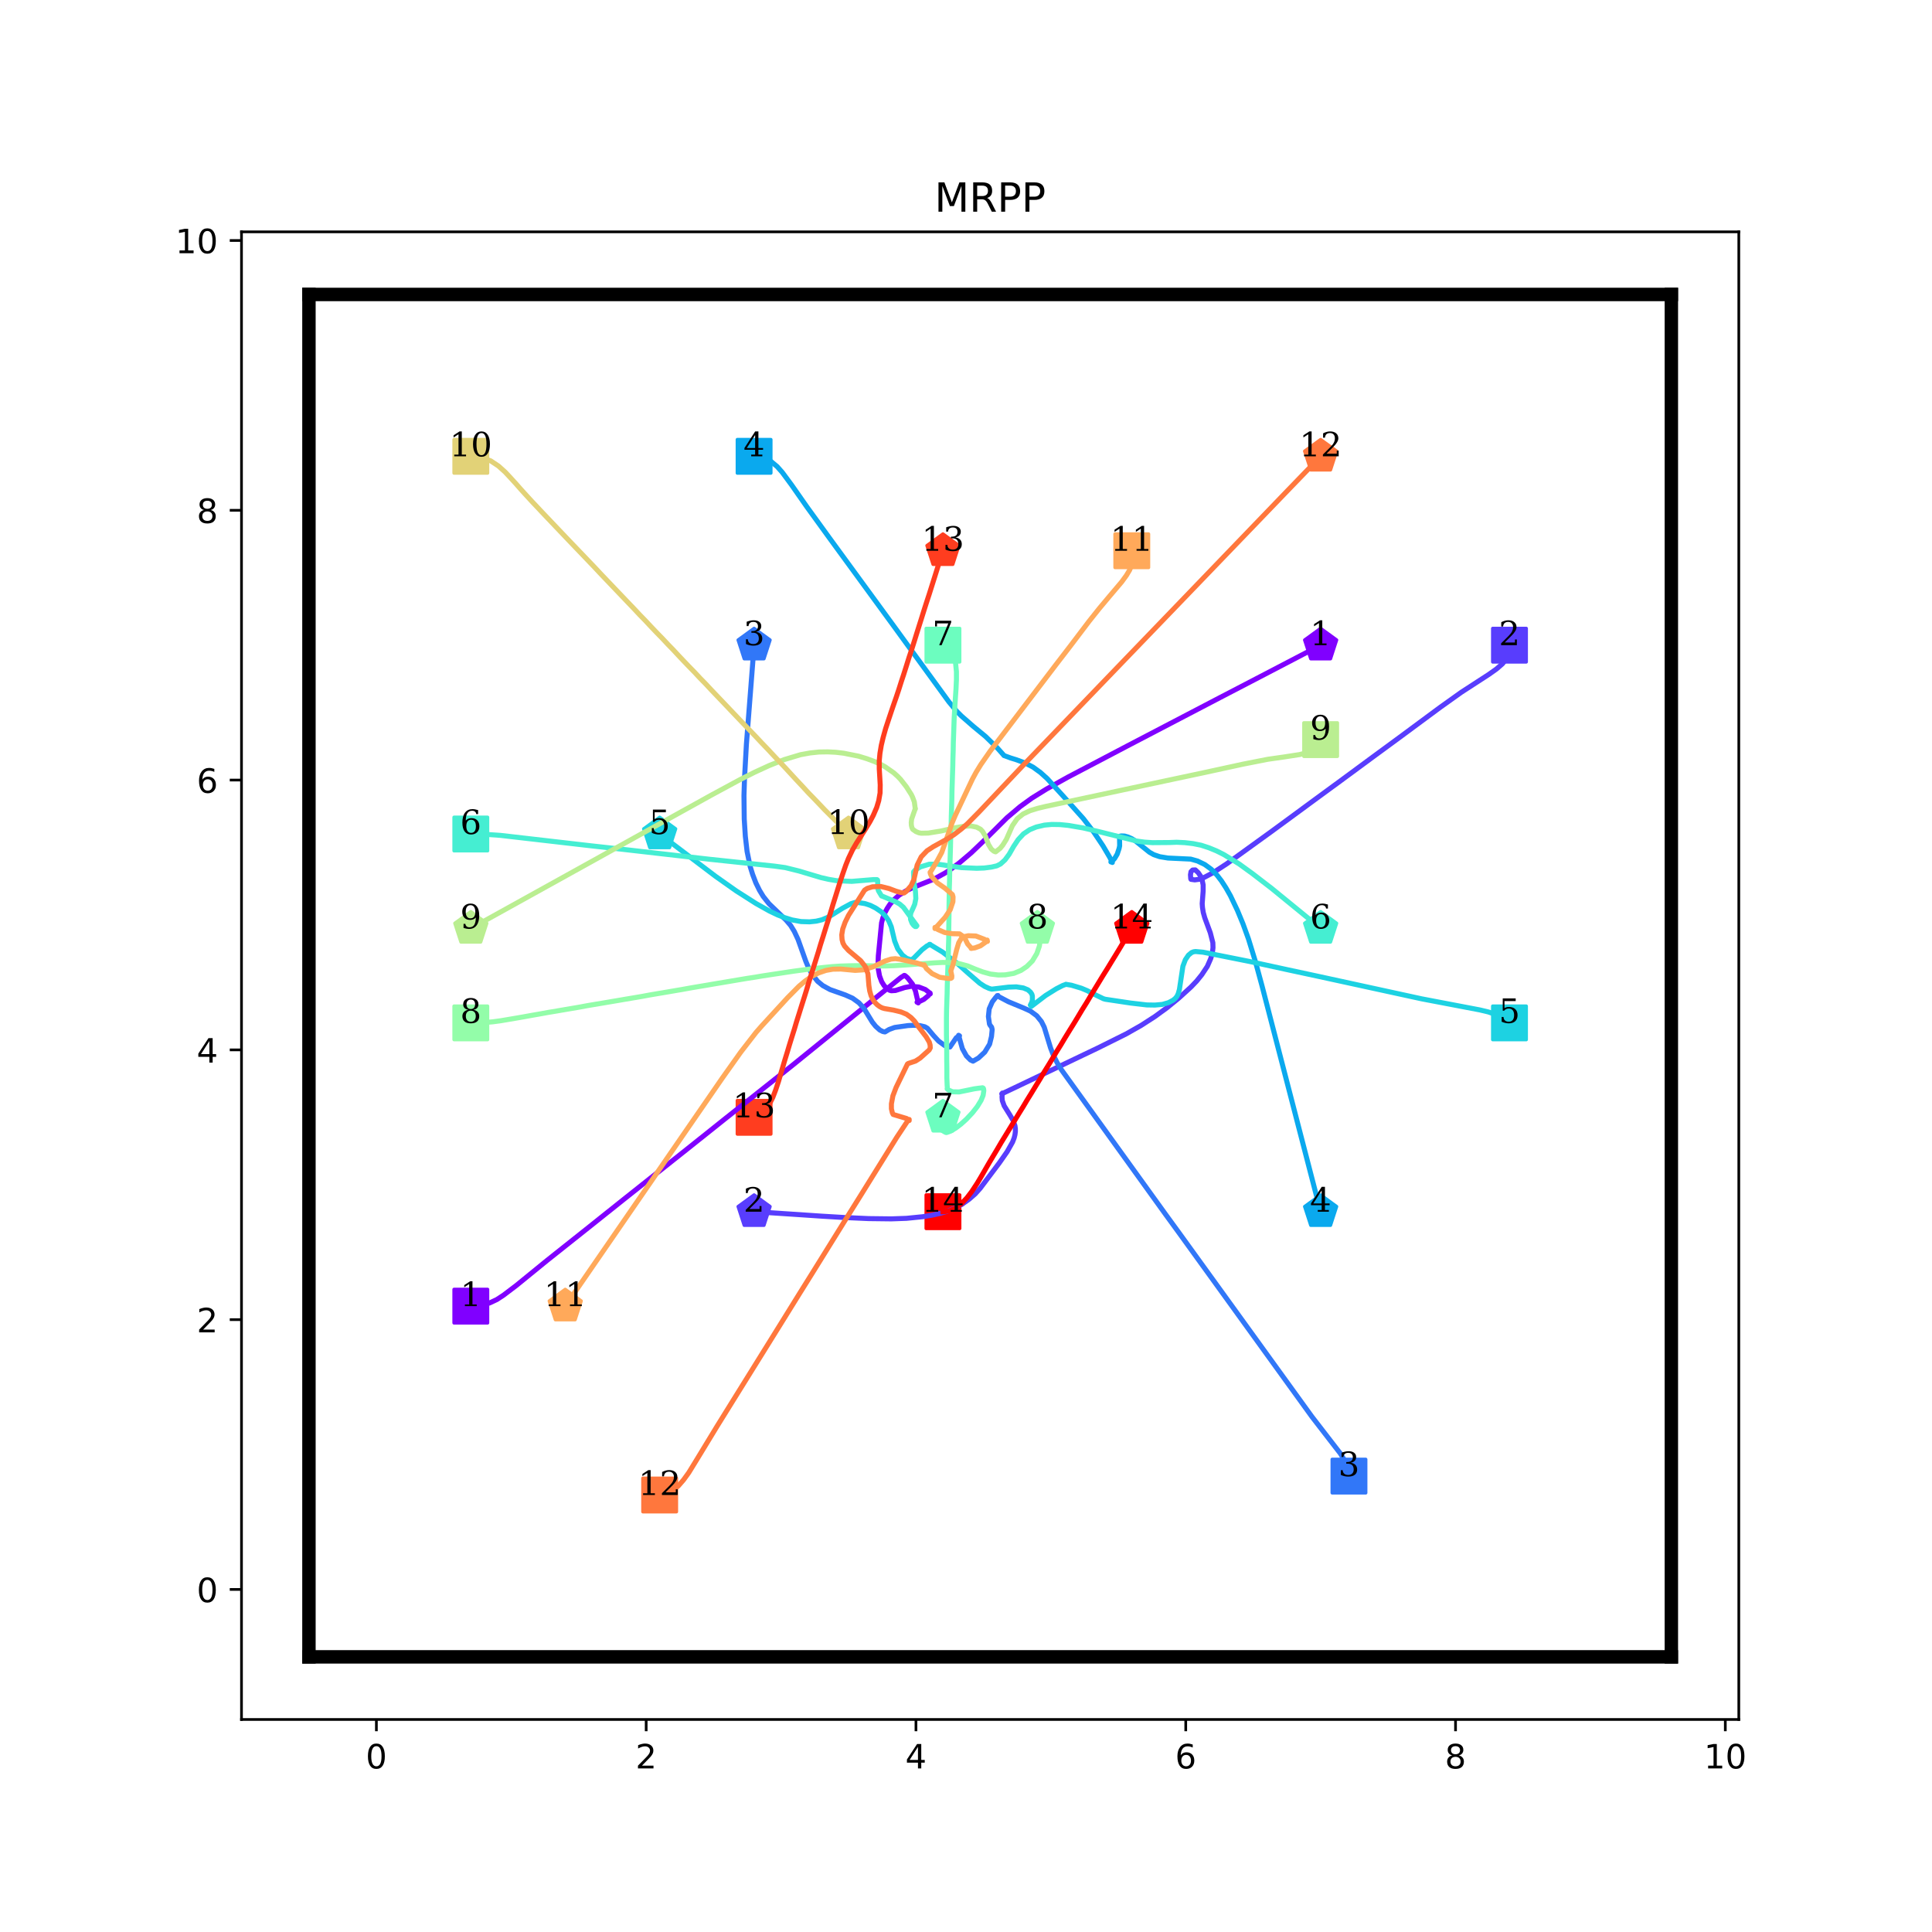<?xml version="1.0" encoding="utf-8" standalone="no"?>
<!DOCTYPE svg PUBLIC "-//W3C//DTD SVG 1.1//EN"
  "http://www.w3.org/Graphics/SVG/1.1/DTD/svg11.dtd">
<!-- Created with matplotlib (http://matplotlib.org/) -->
<svg height="576pt" version="1.1" viewBox="0 0 576 576" width="576pt" xmlns="http://www.w3.org/2000/svg" xmlns:xlink="http://www.w3.org/1999/xlink">
 <defs>
  <style type="text/css">
*{stroke-linecap:butt;stroke-linejoin:round;}
  </style>
 </defs>
 <g id="figure_1">
  <g id="patch_1">
   <path d="M 0 576 
L 576 576 
L 576 0 
L 0 0 
z
" style="fill:#ffffff;"/>
  </g>
  <g id="axes_1">
   <g id="patch_2">
    <path d="M 72 512.64 
L 518.4 512.64 
L 518.4 69.12 
L 72 69.12 
z
" style="fill:#ffffff;"/>
   </g>
   <g id="matplotlib.axis_1">
    <g id="xtick_1">
     <g id="line2d_1">
      <defs>
       <path d="M 0 0 
L 0 3.5 
" id="m546c46aed3" style="stroke:#000000;stroke-width:0.8;"/>
      </defs>
      <g>
       <use style="stroke:#000000;stroke-width:0.8;" x="112.216" xlink:href="#m546c46aed3" y="512.64"/>
      </g>
     </g>
     <g id="text_1">
      <!-- 0 -->
      <defs>
       <path d="M 31.781 66.406 
Q 24.172 66.406 20.328 58.906 
Q 16.5 51.422 16.5 36.375 
Q 16.5 21.391 20.328 13.891 
Q 24.172 6.391 31.781 6.391 
Q 39.453 6.391 43.281 13.891 
Q 47.125 21.391 47.125 36.375 
Q 47.125 51.422 43.281 58.906 
Q 39.453 66.406 31.781 66.406 
z
M 31.781 74.219 
Q 44.047 74.219 50.516 64.516 
Q 56.984 54.828 56.984 36.375 
Q 56.984 17.969 50.516 8.266 
Q 44.047 -1.422 31.781 -1.422 
Q 19.531 -1.422 13.062 8.266 
Q 6.594 17.969 6.594 36.375 
Q 6.594 54.828 13.062 64.516 
Q 19.531 74.219 31.781 74.219 
z
" id="DejaVuSans-30"/>
      </defs>
      <g transform="translate(109.035 527.238)scale(0.1 -0.1)">
       <use xlink:href="#DejaVuSans-30"/>
      </g>
     </g>
    </g>
    <g id="xtick_2">
     <g id="line2d_2">
      <g>
       <use style="stroke:#000000;stroke-width:0.8;" x="192.649" xlink:href="#m546c46aed3" y="512.64"/>
      </g>
     </g>
     <g id="text_2">
      <!-- 2 -->
      <defs>
       <path d="M 19.188 8.297 
L 53.609 8.297 
L 53.609 0 
L 7.328 0 
L 7.328 8.297 
Q 12.938 14.109 22.625 23.891 
Q 32.328 33.688 34.812 36.531 
Q 39.547 41.844 41.422 45.531 
Q 43.312 49.219 43.312 52.781 
Q 43.312 58.594 39.234 62.25 
Q 35.156 65.922 28.609 65.922 
Q 23.969 65.922 18.812 64.312 
Q 13.672 62.703 7.812 59.422 
L 7.812 69.391 
Q 13.766 71.781 18.938 73 
Q 24.125 74.219 28.422 74.219 
Q 39.75 74.219 46.484 68.547 
Q 53.219 62.891 53.219 53.422 
Q 53.219 48.922 51.531 44.891 
Q 49.859 40.875 45.406 35.406 
Q 44.188 33.984 37.641 27.219 
Q 31.109 20.453 19.188 8.297 
z
" id="DejaVuSans-32"/>
      </defs>
      <g transform="translate(189.467 527.238)scale(0.1 -0.1)">
       <use xlink:href="#DejaVuSans-32"/>
      </g>
     </g>
    </g>
    <g id="xtick_3">
     <g id="line2d_3">
      <g>
       <use style="stroke:#000000;stroke-width:0.8;" x="273.081" xlink:href="#m546c46aed3" y="512.64"/>
      </g>
     </g>
     <g id="text_3">
      <!-- 4 -->
      <defs>
       <path d="M 37.797 64.312 
L 12.891 25.391 
L 37.797 25.391 
z
M 35.203 72.906 
L 47.609 72.906 
L 47.609 25.391 
L 58.016 25.391 
L 58.016 17.188 
L 47.609 17.188 
L 47.609 0 
L 37.797 0 
L 37.797 17.188 
L 4.891 17.188 
L 4.891 26.703 
z
" id="DejaVuSans-34"/>
      </defs>
      <g transform="translate(269.9 527.238)scale(0.1 -0.1)">
       <use xlink:href="#DejaVuSans-34"/>
      </g>
     </g>
    </g>
    <g id="xtick_4">
     <g id="line2d_4">
      <g>
       <use style="stroke:#000000;stroke-width:0.8;" x="353.514" xlink:href="#m546c46aed3" y="512.64"/>
      </g>
     </g>
     <g id="text_4">
      <!-- 6 -->
      <defs>
       <path d="M 33.016 40.375 
Q 26.375 40.375 22.484 35.828 
Q 18.609 31.297 18.609 23.391 
Q 18.609 15.531 22.484 10.953 
Q 26.375 6.391 33.016 6.391 
Q 39.656 6.391 43.531 10.953 
Q 47.406 15.531 47.406 23.391 
Q 47.406 31.297 43.531 35.828 
Q 39.656 40.375 33.016 40.375 
z
M 52.594 71.297 
L 52.594 62.312 
Q 48.875 64.062 45.094 64.984 
Q 41.312 65.922 37.594 65.922 
Q 27.828 65.922 22.672 59.328 
Q 17.531 52.734 16.797 39.406 
Q 19.672 43.656 24.016 45.922 
Q 28.375 48.188 33.594 48.188 
Q 44.578 48.188 50.953 41.516 
Q 57.328 34.859 57.328 23.391 
Q 57.328 12.156 50.688 5.359 
Q 44.047 -1.422 33.016 -1.422 
Q 20.359 -1.422 13.672 8.266 
Q 6.984 17.969 6.984 36.375 
Q 6.984 53.656 15.188 63.938 
Q 23.391 74.219 37.203 74.219 
Q 40.922 74.219 44.703 73.484 
Q 48.484 72.75 52.594 71.297 
z
" id="DejaVuSans-36"/>
      </defs>
      <g transform="translate(350.332 527.238)scale(0.1 -0.1)">
       <use xlink:href="#DejaVuSans-36"/>
      </g>
     </g>
    </g>
    <g id="xtick_5">
     <g id="line2d_5">
      <g>
       <use style="stroke:#000000;stroke-width:0.8;" x="433.946" xlink:href="#m546c46aed3" y="512.64"/>
      </g>
     </g>
     <g id="text_5">
      <!-- 8 -->
      <defs>
       <path d="M 31.781 34.625 
Q 24.75 34.625 20.719 30.859 
Q 16.703 27.094 16.703 20.516 
Q 16.703 13.922 20.719 10.156 
Q 24.75 6.391 31.781 6.391 
Q 38.812 6.391 42.859 10.172 
Q 46.922 13.969 46.922 20.516 
Q 46.922 27.094 42.891 30.859 
Q 38.875 34.625 31.781 34.625 
z
M 21.922 38.812 
Q 15.578 40.375 12.031 44.719 
Q 8.5 49.078 8.5 55.328 
Q 8.5 64.062 14.719 69.141 
Q 20.953 74.219 31.781 74.219 
Q 42.672 74.219 48.875 69.141 
Q 55.078 64.062 55.078 55.328 
Q 55.078 49.078 51.531 44.719 
Q 48 40.375 41.703 38.812 
Q 48.828 37.156 52.797 32.312 
Q 56.781 27.484 56.781 20.516 
Q 56.781 9.906 50.312 4.234 
Q 43.844 -1.422 31.781 -1.422 
Q 19.734 -1.422 13.25 4.234 
Q 6.781 9.906 6.781 20.516 
Q 6.781 27.484 10.781 32.312 
Q 14.797 37.156 21.922 38.812 
z
M 18.312 54.391 
Q 18.312 48.734 21.844 45.562 
Q 25.391 42.391 31.781 42.391 
Q 38.141 42.391 41.719 45.562 
Q 45.312 48.734 45.312 54.391 
Q 45.312 60.062 41.719 63.234 
Q 38.141 66.406 31.781 66.406 
Q 25.391 66.406 21.844 63.234 
Q 18.312 60.062 18.312 54.391 
z
" id="DejaVuSans-38"/>
      </defs>
      <g transform="translate(430.765 527.238)scale(0.1 -0.1)">
       <use xlink:href="#DejaVuSans-38"/>
      </g>
     </g>
    </g>
    <g id="xtick_6">
     <g id="line2d_6">
      <g>
       <use style="stroke:#000000;stroke-width:0.8;" x="514.378" xlink:href="#m546c46aed3" y="512.64"/>
      </g>
     </g>
     <g id="text_6">
      <!-- 10 -->
      <defs>
       <path d="M 12.406 8.297 
L 28.516 8.297 
L 28.516 63.922 
L 10.984 60.406 
L 10.984 69.391 
L 28.422 72.906 
L 38.281 72.906 
L 38.281 8.297 
L 54.391 8.297 
L 54.391 0 
L 12.406 0 
z
" id="DejaVuSans-31"/>
      </defs>
      <g transform="translate(508.016 527.238)scale(0.1 -0.1)">
       <use xlink:href="#DejaVuSans-31"/>
       <use x="63.623" xlink:href="#DejaVuSans-30"/>
      </g>
     </g>
    </g>
   </g>
   <g id="matplotlib.axis_2">
    <g id="ytick_1">
     <g id="line2d_7">
      <defs>
       <path d="M 0 0 
L -3.5 0 
" id="m90fddbdf26" style="stroke:#000000;stroke-width:0.8;"/>
      </defs>
      <g>
       <use style="stroke:#000000;stroke-width:0.8;" x="72" xlink:href="#m90fddbdf26" y="473.864"/>
      </g>
     </g>
     <g id="text_7">
      <!-- 0 -->
      <g transform="translate(58.638 477.663)scale(0.1 -0.1)">
       <use xlink:href="#DejaVuSans-30"/>
      </g>
     </g>
    </g>
    <g id="ytick_2">
     <g id="line2d_8">
      <g>
       <use style="stroke:#000000;stroke-width:0.8;" x="72" xlink:href="#m90fddbdf26" y="393.431"/>
      </g>
     </g>
     <g id="text_8">
      <!-- 2 -->
      <g transform="translate(58.638 397.231)scale(0.1 -0.1)">
       <use xlink:href="#DejaVuSans-32"/>
      </g>
     </g>
    </g>
    <g id="ytick_3">
     <g id="line2d_9">
      <g>
       <use style="stroke:#000000;stroke-width:0.8;" x="72" xlink:href="#m90fddbdf26" y="312.999"/>
      </g>
     </g>
     <g id="text_9">
      <!-- 4 -->
      <g transform="translate(58.638 316.798)scale(0.1 -0.1)">
       <use xlink:href="#DejaVuSans-34"/>
      </g>
     </g>
    </g>
    <g id="ytick_4">
     <g id="line2d_10">
      <g>
       <use style="stroke:#000000;stroke-width:0.8;" x="72" xlink:href="#m90fddbdf26" y="232.566"/>
      </g>
     </g>
     <g id="text_10">
      <!-- 6 -->
      <g transform="translate(58.638 236.366)scale(0.1 -0.1)">
       <use xlink:href="#DejaVuSans-36"/>
      </g>
     </g>
    </g>
    <g id="ytick_5">
     <g id="line2d_11">
      <g>
       <use style="stroke:#000000;stroke-width:0.8;" x="72" xlink:href="#m90fddbdf26" y="152.134"/>
      </g>
     </g>
     <g id="text_11">
      <!-- 8 -->
      <g transform="translate(58.638 155.933)scale(0.1 -0.1)">
       <use xlink:href="#DejaVuSans-38"/>
      </g>
     </g>
    </g>
    <g id="ytick_6">
     <g id="line2d_12">
      <g>
       <use style="stroke:#000000;stroke-width:0.8;" x="72" xlink:href="#m90fddbdf26" y="71.702"/>
      </g>
     </g>
     <g id="text_12">
      <!-- 10 -->
      <g transform="translate(52.275 75.501)scale(0.1 -0.1)">
       <use xlink:href="#DejaVuSans-31"/>
       <use x="63.623" xlink:href="#DejaVuSans-30"/>
      </g>
     </g>
    </g>
   </g>
   <g id="line2d_13">
    <path clip-path="url(#p95d9200fe3)" d="M 140.368 389.41 
" style="fill:none;stroke:#1f77b4;stroke-linecap:square;stroke-width:1.5;"/>
    <defs>
     <path d="M -5 5 
L 5 5 
L 5 -5 
L -5 -5 
z
" id="m932b58bfd5" style="stroke:#8000ff;stroke-linejoin:miter;"/>
    </defs>
    <g clip-path="url(#p95d9200fe3)">
     <use style="fill:#8000ff;stroke:#8000ff;stroke-linejoin:miter;" x="140.368" xlink:href="#m932b58bfd5" y="389.41"/>
    </g>
   </g>
   <g id="line2d_14">
    <path clip-path="url(#p95d9200fe3)" d="M 393.73 192.35 
" style="fill:none;stroke:#ff7f0e;stroke-linecap:square;stroke-width:1.5;"/>
    <defs>
     <path d="M 0 -5 
L -4.755 -1.545 
L -2.939 4.045 
L 2.939 4.045 
L 4.755 -1.545 
z
" id="m8721e8e0af" style="stroke:#8000ff;stroke-linejoin:miter;"/>
    </defs>
    <g clip-path="url(#p95d9200fe3)">
     <use style="fill:#8000ff;stroke:#8000ff;stroke-linejoin:miter;" x="393.73" xlink:href="#m8721e8e0af" y="192.35"/>
    </g>
   </g>
   <g id="line2d_15">
    <path clip-path="url(#p95d9200fe3)" d="M 450.032 192.35 
" style="fill:none;stroke:#2ca02c;stroke-linecap:square;stroke-width:1.5;"/>
    <defs>
     <path d="M -5 5 
L 5 5 
L 5 -5 
L -5 -5 
z
" id="m83d638ef41" style="stroke:#583dfd;stroke-linejoin:miter;"/>
    </defs>
    <g clip-path="url(#p95d9200fe3)">
     <use style="fill:#583dfd;stroke:#583dfd;stroke-linejoin:miter;" x="450.032" xlink:href="#m83d638ef41" y="192.35"/>
    </g>
   </g>
   <g id="line2d_16">
    <path clip-path="url(#p95d9200fe3)" d="M 224.822 361.258 
" style="fill:none;stroke:#d62728;stroke-linecap:square;stroke-width:1.5;"/>
    <defs>
     <path d="M 0 -5 
L -4.755 -1.545 
L -2.939 4.045 
L 2.939 4.045 
L 4.755 -1.545 
z
" id="mb33921fe09" style="stroke:#583dfd;stroke-linejoin:miter;"/>
    </defs>
    <g clip-path="url(#p95d9200fe3)">
     <use style="fill:#583dfd;stroke:#583dfd;stroke-linejoin:miter;" x="224.822" xlink:href="#mb33921fe09" y="361.258"/>
    </g>
   </g>
   <g id="line2d_17">
    <path clip-path="url(#p95d9200fe3)" d="M 402.175 440.082 
" style="fill:none;stroke:#9467bd;stroke-linecap:square;stroke-width:1.5;"/>
    <defs>
     <path d="M -5 5 
L 5 5 
L 5 -5 
L -5 -5 
z
" id="m23769fbe68" style="stroke:#3177f8;stroke-linejoin:miter;"/>
    </defs>
    <g clip-path="url(#p95d9200fe3)">
     <use style="fill:#3177f8;stroke:#3177f8;stroke-linejoin:miter;" x="402.175" xlink:href="#m23769fbe68" y="440.082"/>
    </g>
   </g>
   <g id="line2d_18">
    <path clip-path="url(#p95d9200fe3)" d="M 224.822 192.35 
" style="fill:none;stroke:#8c564b;stroke-linecap:square;stroke-width:1.5;"/>
    <defs>
     <path d="M 0 -5 
L -4.755 -1.545 
L -2.939 4.045 
L 2.939 4.045 
L 4.755 -1.545 
z
" id="mc383eaa0d5" style="stroke:#3177f8;stroke-linejoin:miter;"/>
    </defs>
    <g clip-path="url(#p95d9200fe3)">
     <use style="fill:#3177f8;stroke:#3177f8;stroke-linejoin:miter;" x="224.822" xlink:href="#mc383eaa0d5" y="192.35"/>
    </g>
   </g>
   <g id="line2d_19">
    <path clip-path="url(#p95d9200fe3)" d="M 224.822 136.048 
" style="fill:none;stroke:#e377c2;stroke-linecap:square;stroke-width:1.5;"/>
    <defs>
     <path d="M -5 5 
L 5 5 
L 5 -5 
L -5 -5 
z
" id="m750cf5e864" style="stroke:#0aa9ee;stroke-linejoin:miter;"/>
    </defs>
    <g clip-path="url(#p95d9200fe3)">
     <use style="fill:#0aa9ee;stroke:#0aa9ee;stroke-linejoin:miter;" x="224.822" xlink:href="#m750cf5e864" y="136.048"/>
    </g>
   </g>
   <g id="line2d_20">
    <path clip-path="url(#p95d9200fe3)" d="M 393.73 361.258 
" style="fill:none;stroke:#7f7f7f;stroke-linecap:square;stroke-width:1.5;"/>
    <defs>
     <path d="M 0 -5 
L -4.755 -1.545 
L -2.939 4.045 
L 2.939 4.045 
L 4.755 -1.545 
z
" id="mcf4bffd8fa" style="stroke:#0aa9ee;stroke-linejoin:miter;"/>
    </defs>
    <g clip-path="url(#p95d9200fe3)">
     <use style="fill:#0aa9ee;stroke:#0aa9ee;stroke-linejoin:miter;" x="393.73" xlink:href="#mcf4bffd8fa" y="361.258"/>
    </g>
   </g>
   <g id="line2d_21">
    <path clip-path="url(#p95d9200fe3)" d="M 450.032 304.956 
" style="fill:none;stroke:#bcbd22;stroke-linecap:square;stroke-width:1.5;"/>
    <defs>
     <path d="M -5 5 
L 5 5 
L 5 -5 
L -5 -5 
z
" id="mdbf191ad0d" style="stroke:#1dd2e2;stroke-linejoin:miter;"/>
    </defs>
    <g clip-path="url(#p95d9200fe3)">
     <use style="fill:#1dd2e2;stroke:#1dd2e2;stroke-linejoin:miter;" x="450.032" xlink:href="#mdbf191ad0d" y="304.956"/>
    </g>
   </g>
   <g id="line2d_22">
    <path clip-path="url(#p95d9200fe3)" d="M 196.67 248.653 
" style="fill:none;stroke:#17becf;stroke-linecap:square;stroke-width:1.5;"/>
    <defs>
     <path d="M 0 -5 
L -4.755 -1.545 
L -2.939 4.045 
L 2.939 4.045 
L 4.755 -1.545 
z
" id="m746f61f1da" style="stroke:#1dd2e2;stroke-linejoin:miter;"/>
    </defs>
    <g clip-path="url(#p95d9200fe3)">
     <use style="fill:#1dd2e2;stroke:#1dd2e2;stroke-linejoin:miter;" x="196.67" xlink:href="#m746f61f1da" y="248.653"/>
    </g>
   </g>
   <g id="line2d_23">
    <path clip-path="url(#p95d9200fe3)" d="M 140.368 248.653 
" style="fill:none;stroke:#1f77b4;stroke-linecap:square;stroke-width:1.5;"/>
    <defs>
     <path d="M -5 5 
L 5 5 
L 5 -5 
L -5 -5 
z
" id="m981b92769d" style="stroke:#45eed2;stroke-linejoin:miter;"/>
    </defs>
    <g clip-path="url(#p95d9200fe3)">
     <use style="fill:#45eed2;stroke:#45eed2;stroke-linejoin:miter;" x="140.368" xlink:href="#m981b92769d" y="248.653"/>
    </g>
   </g>
   <g id="line2d_24">
    <path clip-path="url(#p95d9200fe3)" d="M 393.73 276.804 
" style="fill:none;stroke:#ff7f0e;stroke-linecap:square;stroke-width:1.5;"/>
    <defs>
     <path d="M 0 -5 
L -4.755 -1.545 
L -2.939 4.045 
L 2.939 4.045 
L 4.755 -1.545 
z
" id="m1eb92bb33a" style="stroke:#45eed2;stroke-linejoin:miter;"/>
    </defs>
    <g clip-path="url(#p95d9200fe3)">
     <use style="fill:#45eed2;stroke:#45eed2;stroke-linejoin:miter;" x="393.73" xlink:href="#m1eb92bb33a" y="276.804"/>
    </g>
   </g>
   <g id="line2d_25">
    <path clip-path="url(#p95d9200fe3)" d="M 281.124 192.35 
" style="fill:none;stroke:#2ca02c;stroke-linecap:square;stroke-width:1.5;"/>
    <defs>
     <path d="M -5 5 
L 5 5 
L 5 -5 
L -5 -5 
z
" id="m6678d5ab2d" style="stroke:#6cfdbf;stroke-linejoin:miter;"/>
    </defs>
    <g clip-path="url(#p95d9200fe3)">
     <use style="fill:#6cfdbf;stroke:#6cfdbf;stroke-linejoin:miter;" x="281.124" xlink:href="#m6678d5ab2d" y="192.35"/>
    </g>
   </g>
   <g id="line2d_26">
    <path clip-path="url(#p95d9200fe3)" d="M 281.124 333.107 
" style="fill:none;stroke:#d62728;stroke-linecap:square;stroke-width:1.5;"/>
    <defs>
     <path d="M 0 -5 
L -4.755 -1.545 
L -2.939 4.045 
L 2.939 4.045 
L 4.755 -1.545 
z
" id="m76aa2dd832" style="stroke:#6cfdbf;stroke-linejoin:miter;"/>
    </defs>
    <g clip-path="url(#p95d9200fe3)">
     <use style="fill:#6cfdbf;stroke:#6cfdbf;stroke-linejoin:miter;" x="281.124" xlink:href="#m76aa2dd832" y="333.107"/>
    </g>
   </g>
   <g id="line2d_27">
    <path clip-path="url(#p95d9200fe3)" d="M 140.368 304.956 
" style="fill:none;stroke:#9467bd;stroke-linecap:square;stroke-width:1.5;"/>
    <defs>
     <path d="M -5 5 
L 5 5 
L 5 -5 
L -5 -5 
z
" id="m5cd505aa42" style="stroke:#93fda9;stroke-linejoin:miter;"/>
    </defs>
    <g clip-path="url(#p95d9200fe3)">
     <use style="fill:#93fda9;stroke:#93fda9;stroke-linejoin:miter;" x="140.368" xlink:href="#m5cd505aa42" y="304.956"/>
    </g>
   </g>
   <g id="line2d_28">
    <path clip-path="url(#p95d9200fe3)" d="M 309.276 276.804 
" style="fill:none;stroke:#8c564b;stroke-linecap:square;stroke-width:1.5;"/>
    <defs>
     <path d="M 0 -5 
L -4.755 -1.545 
L -2.939 4.045 
L 2.939 4.045 
L 4.755 -1.545 
z
" id="mb8bc2c37a9" style="stroke:#93fda9;stroke-linejoin:miter;"/>
    </defs>
    <g clip-path="url(#p95d9200fe3)">
     <use style="fill:#93fda9;stroke:#93fda9;stroke-linejoin:miter;" x="309.276" xlink:href="#mb8bc2c37a9" y="276.804"/>
    </g>
   </g>
   <g id="line2d_29">
    <path clip-path="url(#p95d9200fe3)" d="M 393.73 220.502 
" style="fill:none;stroke:#e377c2;stroke-linecap:square;stroke-width:1.5;"/>
    <defs>
     <path d="M -5 5 
L 5 5 
L 5 -5 
L -5 -5 
z
" id="m983c4aece0" style="stroke:#baee91;stroke-linejoin:miter;"/>
    </defs>
    <g clip-path="url(#p95d9200fe3)">
     <use style="fill:#baee91;stroke:#baee91;stroke-linejoin:miter;" x="393.73" xlink:href="#m983c4aece0" y="220.502"/>
    </g>
   </g>
   <g id="line2d_30">
    <path clip-path="url(#p95d9200fe3)" d="M 140.368 276.804 
" style="fill:none;stroke:#7f7f7f;stroke-linecap:square;stroke-width:1.5;"/>
    <defs>
     <path d="M 0 -5 
L -4.755 -1.545 
L -2.939 4.045 
L 2.939 4.045 
L 4.755 -1.545 
z
" id="mb1c0cae20a" style="stroke:#baee91;stroke-linejoin:miter;"/>
    </defs>
    <g clip-path="url(#p95d9200fe3)">
     <use style="fill:#baee91;stroke:#baee91;stroke-linejoin:miter;" x="140.368" xlink:href="#mb1c0cae20a" y="276.804"/>
    </g>
   </g>
   <g id="line2d_31">
    <path clip-path="url(#p95d9200fe3)" d="M 140.368 136.048 
" style="fill:none;stroke:#bcbd22;stroke-linecap:square;stroke-width:1.5;"/>
    <defs>
     <path d="M -5 5 
L 5 5 
L 5 -5 
L -5 -5 
z
" id="m149a111feb" style="stroke:#e2d277;stroke-linejoin:miter;"/>
    </defs>
    <g clip-path="url(#p95d9200fe3)">
     <use style="fill:#e2d277;stroke:#e2d277;stroke-linejoin:miter;" x="140.368" xlink:href="#m149a111feb" y="136.048"/>
    </g>
   </g>
   <g id="line2d_32">
    <path clip-path="url(#p95d9200fe3)" d="M 252.973 248.653 
" style="fill:none;stroke:#17becf;stroke-linecap:square;stroke-width:1.5;"/>
    <defs>
     <path d="M 0 -5 
L -4.755 -1.545 
L -2.939 4.045 
L 2.939 4.045 
L 4.755 -1.545 
z
" id="md062ed3a83" style="stroke:#e2d277;stroke-linejoin:miter;"/>
    </defs>
    <g clip-path="url(#p95d9200fe3)">
     <use style="fill:#e2d277;stroke:#e2d277;stroke-linejoin:miter;" x="252.973" xlink:href="#md062ed3a83" y="248.653"/>
    </g>
   </g>
   <g id="line2d_33">
    <path clip-path="url(#p95d9200fe3)" d="M 337.427 164.199 
" style="fill:none;stroke:#1f77b4;stroke-linecap:square;stroke-width:1.5;"/>
    <defs>
     <path d="M -5 5 
L 5 5 
L 5 -5 
L -5 -5 
z
" id="m00deb9e995" style="stroke:#ffa95a;stroke-linejoin:miter;"/>
    </defs>
    <g clip-path="url(#p95d9200fe3)">
     <use style="fill:#ffa95a;stroke:#ffa95a;stroke-linejoin:miter;" x="337.427" xlink:href="#m00deb9e995" y="164.199"/>
    </g>
   </g>
   <g id="line2d_34">
    <path clip-path="url(#p95d9200fe3)" d="M 168.519 389.41 
" style="fill:none;stroke:#ff7f0e;stroke-linecap:square;stroke-width:1.5;"/>
    <defs>
     <path d="M 0 -5 
L -4.755 -1.545 
L -2.939 4.045 
L 2.939 4.045 
L 4.755 -1.545 
z
" id="m4934e93194" style="stroke:#ffa95a;stroke-linejoin:miter;"/>
    </defs>
    <g clip-path="url(#p95d9200fe3)">
     <use style="fill:#ffa95a;stroke:#ffa95a;stroke-linejoin:miter;" x="168.519" xlink:href="#m4934e93194" y="389.41"/>
    </g>
   </g>
   <g id="line2d_35">
    <path clip-path="url(#p95d9200fe3)" d="M 196.67 445.712 
" style="fill:none;stroke:#2ca02c;stroke-linecap:square;stroke-width:1.5;"/>
    <defs>
     <path d="M -5 5 
L 5 5 
L 5 -5 
L -5 -5 
z
" id="m5d723abf4b" style="stroke:#ff773d;stroke-linejoin:miter;"/>
    </defs>
    <g clip-path="url(#p95d9200fe3)">
     <use style="fill:#ff773d;stroke:#ff773d;stroke-linejoin:miter;" x="196.67" xlink:href="#m5d723abf4b" y="445.712"/>
    </g>
   </g>
   <g id="line2d_36">
    <path clip-path="url(#p95d9200fe3)" d="M 393.73 136.048 
" style="fill:none;stroke:#d62728;stroke-linecap:square;stroke-width:1.5;"/>
    <defs>
     <path d="M 0 -5 
L -4.755 -1.545 
L -2.939 4.045 
L 2.939 4.045 
L 4.755 -1.545 
z
" id="m8328b1012f" style="stroke:#ff773d;stroke-linejoin:miter;"/>
    </defs>
    <g clip-path="url(#p95d9200fe3)">
     <use style="fill:#ff773d;stroke:#ff773d;stroke-linejoin:miter;" x="393.73" xlink:href="#m8328b1012f" y="136.048"/>
    </g>
   </g>
   <g id="line2d_37">
    <path clip-path="url(#p95d9200fe3)" d="M 224.822 333.107 
" style="fill:none;stroke:#9467bd;stroke-linecap:square;stroke-width:1.5;"/>
    <defs>
     <path d="M -5 5 
L 5 5 
L 5 -5 
L -5 -5 
z
" id="m1dc5dfc6fa" style="stroke:#ff3d1f;stroke-linejoin:miter;"/>
    </defs>
    <g clip-path="url(#p95d9200fe3)">
     <use style="fill:#ff3d1f;stroke:#ff3d1f;stroke-linejoin:miter;" x="224.822" xlink:href="#m1dc5dfc6fa" y="333.107"/>
    </g>
   </g>
   <g id="line2d_38">
    <path clip-path="url(#p95d9200fe3)" d="M 281.124 164.199 
" style="fill:none;stroke:#8c564b;stroke-linecap:square;stroke-width:1.5;"/>
    <defs>
     <path d="M 0 -5 
L -4.755 -1.545 
L -2.939 4.045 
L 2.939 4.045 
L 4.755 -1.545 
z
" id="m00c9ccfa1f" style="stroke:#ff3d1f;stroke-linejoin:miter;"/>
    </defs>
    <g clip-path="url(#p95d9200fe3)">
     <use style="fill:#ff3d1f;stroke:#ff3d1f;stroke-linejoin:miter;" x="281.124" xlink:href="#m00c9ccfa1f" y="164.199"/>
    </g>
   </g>
   <g id="line2d_39">
    <path clip-path="url(#p95d9200fe3)" d="M 281.124 361.258 
" style="fill:none;stroke:#e377c2;stroke-linecap:square;stroke-width:1.5;"/>
    <defs>
     <path d="M -5 5 
L 5 5 
L 5 -5 
L -5 -5 
z
" id="m0594fbcc0b" style="stroke:#ff0000;stroke-linejoin:miter;"/>
    </defs>
    <g clip-path="url(#p95d9200fe3)">
     <use style="fill:#ff0000;stroke:#ff0000;stroke-linejoin:miter;" x="281.124" xlink:href="#m0594fbcc0b" y="361.258"/>
    </g>
   </g>
   <g id="line2d_40">
    <path clip-path="url(#p95d9200fe3)" d="M 337.427 276.804 
" style="fill:none;stroke:#7f7f7f;stroke-linecap:square;stroke-width:1.5;"/>
    <defs>
     <path d="M 0 -5 
L -4.755 -1.545 
L -2.939 4.045 
L 2.939 4.045 
L 4.755 -1.545 
z
" id="mb7aa97eb71" style="stroke:#ff0000;stroke-linejoin:miter;"/>
    </defs>
    <g clip-path="url(#p95d9200fe3)">
     <use style="fill:#ff0000;stroke:#ff0000;stroke-linejoin:miter;" x="337.427" xlink:href="#mb7aa97eb71" y="276.804"/>
    </g>
   </g>
   <g id="line2d_41"/>
   <g id="line2d_42">
    <path clip-path="url(#p95d9200fe3)" d="M 92.108 493.972 
L 92.108 87.788 
" style="fill:none;stroke:#000000;stroke-linecap:square;stroke-width:4;"/>
   </g>
   <g id="line2d_43">
    <path clip-path="url(#p95d9200fe3)" d="M 92.108 87.788 
L 498.292 87.788 
" style="fill:none;stroke:#000000;stroke-linecap:square;stroke-width:4;"/>
   </g>
   <g id="line2d_44">
    <path clip-path="url(#p95d9200fe3)" d="M 498.292 87.788 
L 498.292 493.972 
" style="fill:none;stroke:#000000;stroke-linecap:square;stroke-width:4;"/>
   </g>
   <g id="line2d_45">
    <path clip-path="url(#p95d9200fe3)" d="M 498.292 493.972 
L 92.108 493.972 
" style="fill:none;stroke:#000000;stroke-linecap:square;stroke-width:4;"/>
   </g>
   <g id="line2d_46">
    <path clip-path="url(#p95d9200fe3)" d="M 140.368 389.41 
L 141.494 389.41 
L 143.746 389.128 
L 145.998 388.445 
L 148.129 387.439 
L 150.1 386.152 
L 153.92 383.257 
L 163.05 375.817 
L 174.592 366.647 
L 185.933 357.599 
L 204.834 342.598 
L 216.577 333.228 
L 235.68 318.066 
L 261.499 297.154 
L 268.577 291.443 
L 269.582 290.8 
L 269.783 290.84 
L 270.547 291.483 
L 272.035 293.373 
L 272.92 295.424 
L 273.765 299.004 
L 273.684 298.923 
L 273.523 298.803 
L 273.403 298.803 
L 273.926 298.682 
L 275.414 297.958 
L 276.741 296.872 
L 277.304 296.068 
L 277.304 296.189 
L 277.344 296.309 
L 276.982 295.867 
L 275.896 295.022 
L 273.926 294.258 
L 271.633 294.057 
L 269.743 294.419 
L 266.968 295.304 
L 265.722 295.384 
L 265.199 295.223 
L 264.435 294.741 
L 263.59 293.856 
L 262.866 292.69 
L 262.223 290.96 
L 261.861 288.99 
L 261.78 287.059 
L 261.861 284.968 
L 262.826 275.115 
L 263.228 273.627 
L 263.791 272.179 
L 264.475 270.893 
L 265.319 269.606 
L 266.365 268.399 
L 268.054 266.871 
L 270.145 265.584 
L 272.076 264.659 
L 278.47 262.085 
L 281.687 260.316 
L 283.095 259.431 
L 286.111 257.179 
L 289.57 254.243 
L 293.189 250.784 
L 300.227 243.787 
L 304.128 240.489 
L 307.627 237.955 
L 311.97 235.261 
L 318.324 231.722 
L 336.1 222.392 
L 363.688 207.994 
L 375.834 201.68 
L 392.483 192.994 
L 394.856 191.787 
L 394.856 191.787 
" style="fill:none;stroke:#8000ff;stroke-linecap:square;stroke-width:1.5;"/>
   </g>
   <g id="line2d_47">
    <path clip-path="url(#p95d9200fe3)" d="M 450.032 192.35 
L 450.274 192.431 
L 450.394 192.632 
L 450.435 193.155 
L 450.234 194.281 
L 449.51 195.889 
L 447.941 197.9 
L 446.131 199.469 
L 443.92 201.037 
L 435.675 206.386 
L 429.361 210.89 
L 417.296 219.818 
L 409.293 225.69 
L 399.802 232.687 
L 392.443 238.076 
L 379.252 247.768 
L 365.779 257.501 
L 361.718 260.155 
L 358.621 261.804 
L 357.696 262.125 
L 356.208 262.326 
L 355.082 262.166 
L 355.082 262.166 
L 355.002 262.005 
L 354.921 260.798 
L 355.082 259.873 
L 355.565 259.391 
L 356.329 259.35 
L 356.369 259.35 
L 357.254 260.195 
L 358.018 261.321 
L 358.339 262.085 
L 358.701 263.814 
L 358.701 265.664 
L 358.42 269.405 
L 358.5 270.531 
L 358.742 272.059 
L 359.184 273.627 
L 360.833 278.091 
L 361.597 281.067 
L 361.637 282.555 
L 361.436 284.164 
L 360.954 285.813 
L 359.948 288.105 
L 358.299 290.598 
L 356.771 292.489 
L 355.082 294.258 
L 351.503 297.516 
L 347.964 300.411 
L 344.264 303.106 
L 340.202 305.72 
L 335.738 308.253 
L 327.333 312.436 
L 302.399 324.34 
L 298.659 326.109 
L 298.86 325.868 
L 298.739 326.994 
L 298.819 328.12 
L 299.382 329.689 
L 301.112 332.464 
L 302.037 334.032 
L 302.6 335.641 
L 302.72 336.525 
L 302.72 337.37 
L 302.6 338.295 
L 302.358 339.26 
L 301.876 340.507 
L 300.267 343.362 
L 297.935 346.7 
L 292.184 354.341 
L 290.736 355.95 
L 288.886 357.558 
L 286.674 359.127 
L 284.261 360.374 
L 282.21 361.178 
L 280.159 361.781 
L 277.786 362.304 
L 275.092 362.746 
L 270.266 363.229 
L 265.722 363.39 
L 259.005 363.309 
L 251.766 362.988 
L 245.05 362.586 
L 235.439 361.942 
L 224.982 361.258 
L 224.982 361.258 
" style="fill:none;stroke:#583dfd;stroke-linecap:square;stroke-width:1.5;"/>
   </g>
   <g id="line2d_48">
    <path clip-path="url(#p95d9200fe3)" d="M 402.175 440.082 
L 401.934 440.163 
L 401.894 440.243 
L 401.934 440.042 
L 402.014 439.077 
L 401.693 437.388 
L 400.808 435.296 
L 399.601 433.326 
L 396.706 429.586 
L 391.116 422.347 
L 351.704 367.814 
L 347.602 362.183 
L 316.434 318.911 
L 315.187 316.86 
L 314.102 314.728 
L 313.217 312.436 
L 311.327 306.243 
L 310.482 304.554 
L 309.075 302.824 
L 307.225 301.457 
L 305.294 300.572 
L 300.629 298.642 
L 297.814 297.154 
L 297.291 296.832 
L 297.412 296.832 
L 297.533 296.792 
L 296.929 297.274 
L 295.843 298.682 
L 294.918 300.773 
L 294.677 303.066 
L 294.999 305.318 
L 295.2 305.68 
L 295.642 306.243 
L 295.803 306.966 
L 295.602 309.018 
L 295.039 311.31 
L 293.591 313.683 
L 291.741 315.412 
L 290.093 316.377 
L 289.328 316.015 
L 288.122 314.809 
L 286.915 312.637 
L 285.789 308.656 
L 286.071 308.816 
L 285.91 308.857 
L 285.106 309.379 
L 283.216 312.154 
L 282.572 312.114 
L 281.647 311.712 
L 279.837 310.385 
L 278.39 308.816 
L 276.499 306.564 
L 275.735 306.122 
L 274.207 305.76 
L 272.397 305.68 
L 270.708 305.76 
L 266.727 306.323 
L 265.078 306.926 
L 263.872 307.65 
L 263.751 307.65 
L 263.188 307.53 
L 262.303 307.087 
L 261.056 305.961 
L 260.091 304.755 
L 257.477 300.492 
L 256.07 298.963 
L 254.179 297.596 
L 252.008 296.631 
L 247.463 295.022 
L 245.332 293.856 
L 243.763 292.569 
L 242.195 290.598 
L 241.109 288.668 
L 240.265 286.657 
L 237.932 280.102 
L 236.806 277.689 
L 235.72 275.92 
L 234.353 274.311 
L 229.245 269.405 
L 227.556 267.273 
L 226.43 265.423 
L 225.344 263.211 
L 224.379 260.678 
L 223.655 258.345 
L 222.73 253.841 
L 222.208 249.296 
L 221.886 244.189 
L 221.805 237.191 
L 221.966 232.124 
L 222.529 221.909 
L 224.982 190.38 
L 224.982 190.38 
" style="fill:none;stroke:#3177f8;stroke-linecap:square;stroke-width:1.5;"/>
   </g>
   <g id="line2d_49">
    <path clip-path="url(#p95d9200fe3)" d="M 224.822 136.048 
L 225.827 136.088 
L 227.838 136.53 
L 229.728 137.455 
L 231.699 139.104 
L 233.227 140.833 
L 235.962 144.533 
L 240.546 151.088 
L 247.624 160.861 
L 266.606 186.841 
L 270.869 192.712 
L 282.894 209.241 
L 285.267 212.096 
L 286.634 213.464 
L 290.133 216.52 
L 293.833 219.577 
L 297.331 222.995 
L 299.342 225.247 
L 299.302 225.247 
L 301.273 225.971 
L 303.082 226.534 
L 305.576 227.459 
L 307.989 228.706 
L 310.201 230.314 
L 312.211 232.124 
L 316.917 237.272 
L 322.989 244.068 
L 326.126 248.13 
L 328.821 252.152 
L 330.832 255.57 
L 330.832 255.57 
L 331.636 257.139 
L 331.475 256.978 
L 331.314 256.938 
L 331.194 256.978 
L 331.636 256.696 
L 332.32 255.932 
L 333.084 254.645 
L 333.647 252.956 
L 333.808 252.152 
L 333.808 252.192 
L 333.767 249.377 
L 334.009 249.256 
L 334.451 249.216 
L 335.296 249.256 
L 336.301 249.538 
L 337.467 250.061 
L 338.553 250.744 
L 342.695 254.082 
L 343.982 254.806 
L 345.752 255.409 
L 348.205 255.811 
L 355.002 256.133 
L 357.012 256.696 
L 359.184 257.742 
L 361.114 259.149 
L 362.844 260.919 
L 364.171 262.648 
L 365.498 264.699 
L 366.825 267.032 
L 368.916 271.415 
L 370.565 275.397 
L 372.214 279.941 
L 374.265 286.617 
L 376.236 293.856 
L 394.011 362.384 
L 394.011 362.384 
" style="fill:none;stroke:#0aa9ee;stroke-linecap:square;stroke-width:1.5;"/>
   </g>
   <g id="line2d_50">
    <path clip-path="url(#p95d9200fe3)" d="M 450.032 304.956 
L 449.791 305.036 
L 449.67 305.398 
L 449.59 305.197 
L 448.987 304.393 
L 447.7 303.347 
L 445.93 302.462 
L 443.718 301.698 
L 441.185 301.095 
L 423.892 297.797 
L 393.207 291.121 
L 384.038 289.151 
L 372.777 286.698 
L 358.661 283.882 
L 356.449 283.681 
L 355.846 283.762 
L 355.243 284.003 
L 354.318 284.767 
L 353.393 286.134 
L 352.669 288.065 
L 351.623 295.022 
L 351.261 296.269 
L 350.899 297.033 
L 350.377 297.677 
L 349.733 298.199 
L 348.366 298.923 
L 346.556 299.446 
L 344.344 299.647 
L 341.891 299.607 
L 337.065 299.044 
L 329.545 297.918 
L 328.982 297.757 
L 327.051 296.832 
L 324.115 295.344 
L 322.386 294.62 
L 319.45 293.735 
L 317.761 293.454 
L 317.842 293.454 
L 316.836 293.816 
L 314.946 294.781 
L 311.729 296.792 
L 311.729 296.792 
L 307.466 300.049 
L 307.747 299.768 
L 307.627 299.567 
L 307.305 299.526 
L 307.184 299.647 
L 307.265 299.526 
L 307.627 298.762 
L 307.788 298.159 
L 307.788 296.953 
L 307.627 296.39 
L 307.225 295.786 
L 306.461 295.103 
L 305.093 294.54 
L 303.002 294.218 
L 300.669 294.298 
L 295.642 294.902 
L 294.838 294.66 
L 293.591 294.097 
L 292.103 293.132 
L 288.765 290.237 
L 285.025 286.899 
L 281.004 283.842 
L 277.746 281.872 
L 277.103 281.55 
L 277.304 281.55 
L 276.339 282.032 
L 274.931 283.118 
L 272.397 285.692 
L 271.754 286.094 
L 271.312 286.054 
L 270.266 285.692 
L 269.019 284.727 
L 267.652 282.877 
L 266.727 280.544 
L 265.722 276.322 
L 264.957 274.512 
L 263.992 273.104 
L 262.746 271.858 
L 261.016 270.691 
L 259.488 269.927 
L 257.92 269.405 
L 255.869 269.083 
L 254.944 269.043 
L 253.737 269.405 
L 251.203 270.772 
L 248.026 272.783 
L 246.659 273.547 
L 245.01 274.23 
L 243.321 274.633 
L 241.35 274.834 
L 238.817 274.753 
L 236.163 274.271 
L 233.83 273.547 
L 231.859 272.783 
L 229.406 271.616 
L 225.385 269.364 
L 219.513 265.624 
L 213.36 261.281 
L 195.826 248.01 
L 195.826 248.01 
" style="fill:none;stroke:#1dd2e2;stroke-linecap:square;stroke-width:1.5;"/>
   </g>
   <g id="line2d_51">
    <path clip-path="url(#p95d9200fe3)" d="M 140.368 248.653 
L 143.826 248.693 
L 149.175 249.055 
L 159.309 250.221 
L 176.08 252.152 
L 185.168 253.157 
L 211.51 256.173 
L 230.934 258.224 
L 234.112 258.667 
L 238.173 259.672 
L 244.769 261.643 
L 247.061 262.166 
L 249.434 262.568 
L 253.938 262.769 
L 260.333 262.246 
L 261.459 262.246 
L 261.619 262.367 
L 261.66 262.487 
L 261.7 264.9 
L 261.901 265.584 
L 262.746 266.992 
L 262.866 267.152 
L 262.786 267.072 
L 267.008 268.842 
L 268.215 269.525 
L 269.341 270.49 
L 273.363 276 
L 273.162 276.241 
L 272.84 276.241 
L 272.397 275.879 
L 271.915 275.236 
L 271.472 274.11 
L 271.432 273.024 
L 271.553 272.179 
L 272.277 270.611 
L 272.719 269.565 
L 273.041 267.917 
L 272.92 265.664 
L 272.518 263.332 
L 272.357 260.115 
L 272.397 259.873 
L 272.92 259.35 
L 274.368 258.466 
L 277.022 257.661 
L 279.435 257.621 
L 286.634 258.667 
L 291.178 258.868 
L 293.43 258.787 
L 295.602 258.506 
L 297.171 258.144 
L 298.297 257.581 
L 299.624 256.374 
L 300.87 254.685 
L 302.198 252.353 
L 303.565 250.302 
L 305.133 248.613 
L 306.983 247.366 
L 308.954 246.562 
L 311.367 245.999 
L 313.539 245.798 
L 315.992 245.838 
L 318.445 246.079 
L 322.949 246.843 
L 327.413 247.889 
L 338.875 250.744 
L 341.207 251.066 
L 343.58 251.227 
L 348.688 251.187 
L 350.819 251.106 
L 353.272 251.227 
L 355.685 251.508 
L 358.098 251.991 
L 360.431 252.755 
L 362.683 253.68 
L 364.854 254.766 
L 369.439 257.581 
L 373.38 260.436 
L 379.131 264.86 
L 390.955 274.512 
L 394.494 277.408 
L 394.494 277.408 
" style="fill:none;stroke:#45eed2;stroke-linecap:square;stroke-width:1.5;"/>
   </g>
   <g id="line2d_52">
    <path clip-path="url(#p95d9200fe3)" d="M 281.124 192.35 
L 281.526 192.39 
L 282.13 192.632 
L 282.733 193.074 
L 283.417 193.919 
L 284.422 195.849 
L 284.905 197.82 
L 285.146 200.233 
L 285.146 202.646 
L 285.025 205.34 
L 284.864 207.713 
L 284.704 210.126 
L 284.583 212.257 
L 284.462 214.389 
L 284.382 216.802 
L 284.301 219.215 
L 284.221 221.346 
L 284.181 223.759 
L 284.1 226.172 
L 284.06 228.344 
L 283.98 230.757 
L 283.899 233.411 
L 283.819 235.824 
L 283.779 238.237 
L 283.698 240.65 
L 283.618 243.344 
L 283.578 245.476 
L 283.497 247.889 
L 283.417 250.302 
L 283.376 252.433 
L 283.296 255.128 
L 283.216 257.541 
L 283.135 260.235 
L 283.095 262.648 
L 283.014 265.302 
L 282.974 267.997 
L 282.934 270.41 
L 282.934 272.823 
L 282.894 274.954 
L 282.854 277.649 
L 282.854 279.78 
L 282.773 282.193 
L 282.733 284.606 
L 282.653 286.778 
L 282.572 289.191 
L 282.492 291.564 
L 282.411 293.977 
L 282.371 296.148 
L 282.291 298.561 
L 282.21 300.974 
L 282.17 303.629 
L 282.17 306.042 
L 282.17 308.454 
L 282.21 310.586 
L 282.25 313.28 
L 282.25 315.693 
L 282.291 318.629 
L 282.291 321.283 
L 282.371 323.415 
L 282.451 324.662 
L 282.451 324.702 
L 282.371 324.621 
L 282.733 324.943 
L 283.98 325.506 
L 285.95 325.546 
L 288.323 325.064 
L 290.454 324.621 
L 291.902 324.42 
L 292.707 324.34 
L 292.827 324.3 
L 292.908 324.3 
L 293.028 324.34 
L 293.149 324.42 
L 293.189 324.501 
L 293.229 324.581 
L 293.31 325.144 
L 293.109 326.552 
L 292.506 328.04 
L 291.379 329.89 
L 289.932 331.74 
L 288.082 333.71 
L 286.473 335.158 
L 284.985 336.284 
L 283.457 337.209 
L 282.451 337.571 
L 282.17 337.651 
L 282.09 337.651 
L 282.049 337.651 
L 281.567 337.41 
L 280.923 337.008 
L 280.4 336.525 
L 280.32 336.365 
L 280.28 336.324 
L 280.199 336.003 
L 280.119 335.118 
L 280.24 334.273 
" style="fill:none;stroke:#6cfdbf;stroke-linecap:square;stroke-width:1.5;"/>
   </g>
   <g id="line2d_53">
    <path clip-path="url(#p95d9200fe3)" d="M 140.368 304.956 
L 141.373 304.956 
L 144.309 304.875 
L 146.963 304.634 
L 149.336 304.312 
L 151.709 303.91 
L 154.081 303.508 
L 155.931 303.186 
L 158.586 302.704 
L 160.677 302.342 
L 163.331 301.859 
L 165.985 301.417 
L 168.077 301.055 
L 170.449 300.653 
L 172.581 300.291 
L 174.954 299.848 
L 177.085 299.486 
L 179.981 299.004 
L 182.353 298.602 
L 184.485 298.24 
L 186.576 297.878 
L 188.989 297.475 
L 191.362 297.073 
L 193.734 296.631 
L 196.349 296.189 
L 198.762 295.786 
L 200.853 295.424 
L 203.226 295.022 
L 205.88 294.54 
L 208.253 294.138 
L 210.907 293.695 
L 212.757 293.373 
L 215.652 292.891 
L 217.784 292.529 
L 220.157 292.127 
L 222.811 291.684 
L 225.184 291.322 
L 227.315 290.96 
L 229.688 290.598 
L 231.819 290.277 
L 234.192 289.915 
L 236.605 289.553 
L 238.978 289.231 
L 241.391 288.909 
L 243.482 288.668 
L 245.654 288.427 
L 248.067 288.186 
L 250.48 288.025 
L 252.893 287.944 
L 255.024 287.904 
L 257.718 287.904 
L 259.89 287.944 
L 262.263 287.984 
L 264.153 287.984 
L 266.566 287.904 
L 269.22 287.743 
L 271.633 287.582 
L 274.046 287.381 
L 276.419 287.22 
L 278.591 287.059 
L 281.004 286.939 
L 283.417 286.979 
L 285.87 287.261 
L 288.524 287.984 
L 290.736 288.909 
L 292.988 289.754 
L 295.28 290.397 
L 297.613 290.679 
L 299.704 290.639 
L 302.278 290.196 
L 304.41 289.312 
L 306.139 288.145 
L 307.788 286.496 
L 309.115 284.285 
L 309.879 282.073 
L 310.201 279.74 
L 310.12 277.367 
L 309.678 274.794 
" style="fill:none;stroke:#93fda9;stroke-linecap:square;stroke-width:1.5;"/>
   </g>
   <g id="line2d_54">
    <path clip-path="url(#p95d9200fe3)" d="M 393.73 220.502 
L 393.971 220.582 
L 394.092 220.904 
L 393.971 221.266 
L 393.328 222.191 
L 391.759 223.437 
L 389.789 224.362 
L 387.456 224.966 
L 382.751 225.69 
L 377.965 226.373 
L 370.605 227.821 
L 358.581 230.435 
L 347.039 232.888 
L 311.648 240.449 
L 309.316 241.012 
L 307.104 241.696 
L 305.053 242.661 
L 303.283 244.068 
L 301.836 246.16 
L 300.026 250.262 
L 298.94 251.991 
L 298.176 252.916 
L 296.849 253.962 
L 296.768 253.962 
L 296.286 253.76 
L 295.522 253.117 
L 294.677 251.709 
L 293.792 249.337 
L 292.948 247.889 
L 292.304 247.205 
L 291.138 246.602 
L 289.409 246.24 
L 287.237 246.361 
L 284.905 246.763 
L 280.481 247.768 
L 276.741 248.371 
L 274.65 248.412 
L 273.966 248.291 
L 273.081 247.929 
L 272.116 247.245 
L 271.875 246.723 
L 271.714 246.039 
L 271.674 245.235 
L 271.794 244.189 
L 272.8 241.293 
L 272.92 241.052 
L 272.88 241.213 
L 272.598 239.082 
L 272.076 237.674 
L 271.714 236.91 
L 270.226 234.577 
L 268.496 232.365 
L 267.612 231.44 
L 266.445 230.395 
L 263.912 228.625 
L 262.384 227.781 
L 260.654 227.017 
L 258.483 226.212 
L 255.989 225.448 
L 251.565 224.563 
L 249.193 224.282 
L 246.82 224.161 
L 244.166 224.202 
L 241.511 224.483 
L 238.656 225.006 
L 233.83 226.454 
L 229.366 228.223 
L 224.982 230.234 
L 220.679 232.406 
L 212.194 236.99 
L 169.042 260.919 
L 140.448 276.764 
L 140.448 276.764 
" style="fill:none;stroke:#baee91;stroke-linecap:square;stroke-width:1.5;"/>
   </g>
   <g id="line2d_55">
    <path clip-path="url(#p95d9200fe3)" d="M 140.368 136.048 
L 141.453 136.048 
L 143.826 136.45 
L 146.32 137.415 
L 148.612 138.943 
L 150.623 140.753 
L 152.272 142.522 
L 153.92 144.332 
L 155.328 145.941 
L 156.937 147.71 
L 158.746 149.681 
L 160.234 151.249 
L 162.044 153.18 
L 163.733 154.949 
L 165.221 156.518 
L 166.87 158.247 
L 168.358 159.815 
L 170.007 161.545 
L 171.857 163.475 
L 173.707 165.405 
L 175.396 167.175 
L 177.246 169.105 
L 178.895 170.875 
L 180.544 172.604 
L 182.233 174.374 
L 183.882 176.103 
L 185.571 177.872 
L 187.219 179.602 
L 189.069 181.532 
L 190.718 183.302 
L 192.407 185.031 
L 194.056 186.8 
L 195.705 188.53 
L 197.394 190.259 
L 199.244 192.23 
L 200.732 193.758 
L 202.18 195.326 
L 203.668 196.895 
L 205.317 198.624 
L 207.006 200.353 
L 208.655 202.123 
L 210.344 203.852 
L 211.993 205.622 
L 213.642 207.351 
L 215.331 209.12 
L 216.979 210.85 
L 218.467 212.418 
L 220.116 214.147 
L 221.604 215.716 
L 223.454 217.646 
L 225.304 219.577 
L 227.154 221.547 
L 229.004 223.478 
L 230.653 225.247 
L 232.664 227.379 
L 234.152 228.947 
L 235.962 230.918 
L 237.409 232.486 
L 239.259 234.457 
L 241.069 236.427 
L 242.758 238.157 
L 244.407 239.886 
L 245.895 241.454 
L 247.785 243.344 
L 249.675 245.235 
L 251.364 246.803 
L 252.531 247.929 
" style="fill:none;stroke:#e2d277;stroke-linecap:square;stroke-width:1.5;"/>
   </g>
   <g id="line2d_56">
    <path clip-path="url(#p95d9200fe3)" d="M 337.427 164.199 
L 337.668 164.279 
L 337.91 164.762 
L 338.03 165.808 
L 337.829 167.296 
L 336.784 169.95 
L 335.818 171.558 
L 334.411 173.489 
L 330.832 177.712 
L 327.735 181.411 
L 324.719 185.192 
L 319.048 192.672 
L 314.624 198.423 
L 295.16 224 
L 292.425 227.942 
L 291.018 230.234 
L 289.891 232.325 
L 284.784 243.143 
L 283.859 245.315 
L 280.762 254.163 
L 279.475 256.535 
L 277.304 260.155 
L 277.304 260.034 
L 277.384 260.517 
L 277.786 261.402 
L 279.435 263.211 
L 281.687 264.78 
L 283.939 266.71 
L 284.141 267.394 
L 284.1 268.842 
L 283.296 271.214 
L 281.728 273.547 
L 278.752 276.845 
L 278.792 276.684 
L 278.752 276.483 
L 279.596 277.126 
L 281.647 278.011 
L 283.98 278.373 
L 286.071 278.413 
L 287.237 279.217 
L 287.68 279.66 
L 287.68 279.66 
L 287.76 279.941 
L 288.484 281.429 
L 289.65 282.756 
L 289.53 282.756 
L 290.656 282.595 
L 292.304 281.992 
L 293.833 280.906 
L 294.315 280.263 
L 294.315 280.343 
L 294.396 280.665 
L 293.551 280.062 
L 290.937 279.056 
L 288.685 278.976 
L 286.996 279.338 
L 286.594 279.78 
L 285.83 281.067 
L 285.226 283.078 
L 284.1 287.622 
L 283.457 289.472 
L 283.457 289.432 
L 283.779 290.96 
L 283.738 291.523 
L 283.497 291.684 
L 282.773 291.725 
L 280.159 291.363 
L 277.907 290.277 
L 276.218 288.789 
L 275.534 287.622 
L 275.655 287.944 
L 275.132 287.663 
L 273.443 287.14 
L 268.456 286.014 
L 266.928 285.813 
L 265.681 285.933 
L 263.912 286.496 
L 260.333 288.226 
L 257.437 289.151 
L 254.944 289.312 
L 250.681 288.909 
L 248.308 288.95 
L 246.257 289.312 
L 244.005 290.076 
L 241.914 291.162 
L 239.983 292.529 
L 238.173 294.057 
L 234.795 297.475 
L 227.194 305.76 
L 225.425 307.771 
L 220.84 313.683 
L 215.411 321.324 
L 203.99 337.893 
L 167.956 390.214 
L 167.956 390.214 
" style="fill:none;stroke:#ffa95a;stroke-linecap:square;stroke-width:1.5;"/>
   </g>
   <g id="line2d_57">
    <path clip-path="url(#p95d9200fe3)" d="M 196.67 445.712 
L 197.515 445.672 
L 199.123 445.23 
L 200.491 444.466 
L 202.22 443.018 
L 203.789 441.208 
L 205.357 439.037 
L 207.85 434.975 
L 213.843 425.122 
L 218.789 417.159 
L 232.945 394.397 
L 238.334 385.71 
L 242.155 379.597 
L 251.646 364.315 
L 256.753 356.151 
L 267.37 339.059 
L 270.467 334.394 
L 271.07 333.75 
L 271.03 333.871 
L 271.07 334.072 
L 270.95 333.952 
L 270.306 333.469 
L 266.285 332.262 
L 266.043 331.78 
L 265.762 330.573 
L 265.762 329.085 
L 266.204 326.713 
L 267.169 324.179 
L 270.547 317.222 
L 270.789 317.061 
L 272.96 316.337 
L 274.328 315.452 
L 277.022 313.039 
L 277.344 312.436 
L 277.304 311.591 
L 277.062 310.707 
L 276.138 309.138 
L 273.684 305.921 
L 272.639 304.433 
L 271.633 303.387 
L 270.266 302.382 
L 268.617 301.698 
L 266.325 301.135 
L 263.711 300.693 
L 263.027 300.492 
L 262.303 300.13 
L 261.539 299.567 
L 260.815 298.843 
L 260.212 297.958 
L 259.689 296.832 
L 259.287 295.424 
L 259.046 293.816 
L 258.764 290.317 
L 258 288.226 
L 256.592 286.416 
L 253.013 283.4 
L 251.807 282.073 
L 251.324 281.188 
L 251.043 280.102 
L 250.962 278.694 
L 251.244 276.965 
L 251.968 274.954 
L 252.973 272.903 
L 257.759 265.383 
L 258.563 264.86 
L 260.131 264.378 
L 262.625 264.297 
L 265.038 264.9 
L 267.169 265.705 
L 268.738 266.147 
L 269.622 266.187 
L 269.502 266.227 
L 270.145 265.785 
L 271.633 264.056 
L 272.478 262.206 
L 273.443 257.903 
L 274.65 255.45 
L 276.379 253.64 
L 278.229 252.433 
L 282.451 250.101 
L 284.462 248.814 
L 286.554 247.205 
L 288.363 245.637 
L 291.942 242.017 
L 305.214 227.982 
L 336.261 195.728 
L 350.015 181.452 
L 383.837 146.303 
L 393.891 135.887 
L 393.891 135.887 
" style="fill:none;stroke:#ff773d;stroke-linecap:square;stroke-width:1.5;"/>
   </g>
   <g id="line2d_58">
    <path clip-path="url(#p95d9200fe3)" d="M 224.822 333.107 
L 225.224 333.067 
L 226.109 332.785 
L 227.114 332.142 
L 228.24 330.935 
L 229.366 329.206 
L 230.412 327.155 
L 231.256 324.943 
L 232.101 322.41 
L 232.704 320.358 
L 233.388 318.066 
L 233.991 316.015 
L 234.715 313.683 
L 235.398 311.39 
L 236.122 309.058 
L 236.846 306.765 
L 237.45 304.714 
L 238.173 302.422 
L 238.978 299.848 
L 239.782 297.315 
L 240.426 295.264 
L 241.029 293.213 
L 241.753 290.88 
L 242.477 288.588 
L 243.2 286.295 
L 244.005 283.722 
L 244.608 281.67 
L 245.412 279.137 
L 246.136 276.804 
L 246.86 274.512 
L 247.664 271.938 
L 248.348 269.646 
L 249.072 267.354 
L 249.876 264.78 
L 250.6 262.487 
L 251.364 260.195 
L 252.169 257.903 
L 252.973 255.892 
L 254.139 253.439 
L 255.346 251.347 
L 256.794 249.095 
L 258.08 247.085 
L 259.327 245.034 
L 260.333 243.143 
L 261.378 240.73 
L 261.981 238.72 
L 262.384 236.387 
L 262.424 234.014 
L 262.303 231.883 
L 262.142 229.229 
L 262.142 226.775 
L 262.343 224.604 
L 262.746 222.191 
L 263.309 219.818 
L 264.032 217.244 
L 264.877 214.67 
L 265.641 212.378 
L 266.325 210.367 
L 267.21 207.834 
L 267.974 205.541 
L 268.698 203.249 
L 269.381 201.198 
L 270.186 198.664 
L 270.99 196.09 
L 271.834 193.557 
L 272.558 191.264 
L 273.282 188.932 
L 274.006 186.64 
L 274.73 184.347 
L 275.534 181.773 
L 276.178 179.763 
L 277.022 177.189 
L 277.746 174.896 
L 278.47 172.604 
L 279.355 169.789 
L 279.998 167.738 
L 280.722 165.446 
L 281.446 163.153 
" style="fill:none;stroke:#ff3d1f;stroke-linecap:square;stroke-width:1.5;"/>
   </g>
   <g id="line2d_59">
    <path clip-path="url(#p95d9200fe3)" d="M 281.124 361.258 
L 281.728 361.218 
L 283.336 360.896 
L 284.905 360.173 
L 286.674 358.805 
L 288.283 357.116 
L 289.731 355.226 
L 291.339 352.773 
L 292.425 350.963 
L 293.632 348.872 
L 294.838 346.781 
L 296.085 344.689 
L 297.171 342.88 
L 298.538 340.547 
L 299.946 338.255 
L 301.192 336.204 
L 302.6 333.911 
L 303.846 331.86 
L 304.973 330.051 
L 306.219 327.959 
L 307.345 326.15 
L 308.592 324.099 
L 310 321.806 
L 311.246 319.715 
L 312.372 317.905 
L 313.619 315.854 
L 314.866 313.763 
L 316.273 311.511 
L 317.52 309.42 
L 318.928 307.127 
L 320.054 305.318 
L 321.18 303.468 
L 322.547 301.175 
L 323.955 298.923 
L 325.201 296.832 
L 326.448 294.781 
L 327.574 292.931 
L 328.821 290.88 
L 330.108 288.829 
L 331.354 286.778 
L 332.762 284.486 
L 334.009 282.435 
L 335.255 280.343 
L 336.502 278.292 
L 337.789 276.241 
" style="fill:none;stroke:#ff0000;stroke-linecap:square;stroke-width:1.5;"/>
   </g>
   <g id="patch_3">
    <path d="M 72 512.64 
L 72 69.12 
" style="fill:none;stroke:#000000;stroke-linecap:square;stroke-linejoin:miter;stroke-width:0.8;"/>
   </g>
   <g id="patch_4">
    <path d="M 518.4 512.64 
L 518.4 69.12 
" style="fill:none;stroke:#000000;stroke-linecap:square;stroke-linejoin:miter;stroke-width:0.8;"/>
   </g>
   <g id="patch_5">
    <path d="M 72 512.64 
L 518.4 512.64 
" style="fill:none;stroke:#000000;stroke-linecap:square;stroke-linejoin:miter;stroke-width:0.8;"/>
   </g>
   <g id="patch_6">
    <path d="M 72 69.12 
L 518.4 69.12 
" style="fill:none;stroke:#000000;stroke-linecap:square;stroke-linejoin:miter;stroke-width:0.8;"/>
   </g>
   <g id="text_13">
    <!-- 1 -->
    <defs>
     <path d="M 14.203 0 
L 14.203 5.172 
L 26.906 5.172 
L 26.906 65.828 
L 12.203 56.297 
L 12.203 62.703 
L 29.984 74.219 
L 36.719 74.219 
L 36.719 5.172 
L 49.422 5.172 
L 49.422 0 
z
" id="DejaVuSerif-31"/>
    </defs>
    <g transform="translate(137.186 389.41)scale(0.1 -0.1)">
     <use xlink:href="#DejaVuSerif-31"/>
    </g>
   </g>
   <g id="text_14">
    <!-- 1 -->
    <g transform="translate(390.548 192.35)scale(0.1 -0.1)">
     <use xlink:href="#DejaVuSerif-31"/>
    </g>
   </g>
   <g id="text_15">
    <!-- 2 -->
    <defs>
     <path d="M 12.797 55.516 
L 7.328 55.516 
L 7.328 68.5 
Q 12.547 71.297 17.844 72.75 
Q 23.141 74.219 28.219 74.219 
Q 39.594 74.219 46.188 68.703 
Q 52.781 63.188 52.781 53.719 
Q 52.781 43.016 37.844 28.125 
Q 36.672 27 36.078 26.422 
L 17.672 8.016 
L 48.094 8.016 
L 48.094 17 
L 53.812 17 
L 53.812 0 
L 6.781 0 
L 6.781 5.328 
L 28.906 27.391 
Q 36.234 34.719 39.359 40.844 
Q 42.484 46.969 42.484 53.719 
Q 42.484 61.078 38.641 65.234 
Q 34.812 69.391 28.078 69.391 
Q 21.094 69.391 17.281 65.922 
Q 13.484 62.453 12.797 55.516 
z
" id="DejaVuSerif-32"/>
    </defs>
    <g transform="translate(446.851 192.35)scale(0.1 -0.1)">
     <use xlink:href="#DejaVuSerif-32"/>
    </g>
   </g>
   <g id="text_16">
    <!-- 2 -->
    <g transform="translate(221.64 361.258)scale(0.1 -0.1)">
     <use xlink:href="#DejaVuSerif-32"/>
    </g>
   </g>
   <g id="text_17">
    <!-- 3 -->
    <defs>
     <path d="M 9.719 69.828 
Q 15.438 71.969 20.672 73.094 
Q 25.922 74.219 30.516 74.219 
Q 41.219 74.219 47.219 69.594 
Q 53.219 64.984 53.219 56.781 
Q 53.219 50.203 49.062 45.781 
Q 44.922 41.359 37.312 39.797 
Q 46.297 38.531 51.25 33.281 
Q 56.203 28.031 56.203 19.672 
Q 56.203 9.469 49.344 4.016 
Q 42.484 -1.422 29.594 -1.422 
Q 23.875 -1.422 18.422 -0.188 
Q 12.984 1.031 7.625 3.516 
L 7.625 17.672 
L 13.094 17.672 
Q 13.578 10.641 17.828 7.031 
Q 22.078 3.422 29.781 3.422 
Q 37.25 3.422 41.578 7.734 
Q 45.906 12.062 45.906 19.578 
Q 45.906 28.172 41.453 32.594 
Q 37.016 37.016 28.422 37.016 
L 23.781 37.016 
L 23.781 42 
L 26.219 42 
Q 34.766 42 39.031 45.531 
Q 43.312 49.078 43.312 56.203 
Q 43.312 62.594 39.797 65.984 
Q 36.281 69.391 29.688 69.391 
Q 23.094 69.391 19.453 66.266 
Q 15.828 63.141 15.188 56.984 
L 9.719 56.984 
z
" id="DejaVuSerif-33"/>
    </defs>
    <g transform="translate(398.994 440.082)scale(0.1 -0.1)">
     <use xlink:href="#DejaVuSerif-33"/>
    </g>
   </g>
   <g id="text_18">
    <!-- 3 -->
    <g transform="translate(221.64 192.35)scale(0.1 -0.1)">
     <use xlink:href="#DejaVuSerif-33"/>
    </g>
   </g>
   <g id="text_19">
    <!-- 4 -->
    <defs>
     <path d="M 34.906 24.703 
L 34.906 63.484 
L 10.016 24.703 
z
M 56.391 0 
L 23.188 0 
L 23.188 5.172 
L 34.906 5.172 
L 34.906 19.484 
L 3.078 19.484 
L 3.078 24.812 
L 35.016 74.219 
L 44.672 74.219 
L 44.672 24.703 
L 58.594 24.703 
L 58.594 19.484 
L 44.672 19.484 
L 44.672 5.172 
L 56.391 5.172 
z
" id="DejaVuSerif-34"/>
    </defs>
    <g transform="translate(221.64 136.048)scale(0.1 -0.1)">
     <use xlink:href="#DejaVuSerif-34"/>
    </g>
   </g>
   <g id="text_20">
    <!-- 4 -->
    <g transform="translate(390.548 361.258)scale(0.1 -0.1)">
     <use xlink:href="#DejaVuSerif-34"/>
    </g>
   </g>
   <g id="text_21">
    <!-- 5 -->
    <defs>
     <path d="M 50.297 72.906 
L 50.297 64.891 
L 16.891 64.891 
L 16.891 44 
Q 19.438 45.75 22.828 46.625 
Q 26.219 47.516 30.422 47.516 
Q 42.234 47.516 49.062 40.969 
Q 55.906 34.422 55.906 23.094 
Q 55.906 11.531 49 5.047 
Q 42.094 -1.422 29.594 -1.422 
Q 24.562 -1.422 19.281 -0.188 
Q 14.016 1.031 8.5 3.516 
L 8.5 17.672 
L 14.016 17.672 
Q 14.453 10.75 18.422 7.078 
Q 22.406 3.422 29.594 3.422 
Q 37.312 3.422 41.453 8.5 
Q 45.609 13.578 45.609 23.094 
Q 45.609 32.562 41.484 37.609 
Q 37.359 42.672 29.594 42.672 
Q 25.203 42.672 21.844 41.109 
Q 18.5 39.547 15.922 36.281 
L 11.719 36.281 
L 11.719 72.906 
z
" id="DejaVuSerif-35"/>
    </defs>
    <g transform="translate(446.851 304.956)scale(0.1 -0.1)">
     <use xlink:href="#DejaVuSerif-35"/>
    </g>
   </g>
   <g id="text_22">
    <!-- 5 -->
    <g transform="translate(193.489 248.653)scale(0.1 -0.1)">
     <use xlink:href="#DejaVuSerif-35"/>
    </g>
   </g>
   <g id="text_23">
    <!-- 6 -->
    <defs>
     <path d="M 32.719 3.422 
Q 39.594 3.422 43.297 8.469 
Q 47.016 13.531 47.016 23 
Q 47.016 32.469 43.297 37.516 
Q 39.594 42.578 32.719 42.578 
Q 25.734 42.578 22.062 37.688 
Q 18.406 32.812 18.406 23.578 
Q 18.406 13.875 22.109 8.641 
Q 25.828 3.422 32.719 3.422 
z
M 16.797 40.141 
Q 20.125 43.797 24.312 45.594 
Q 28.516 47.406 33.797 47.406 
Q 44.672 47.406 51 40.859 
Q 57.328 34.328 57.328 23 
Q 57.328 11.922 50.516 5.25 
Q 43.703 -1.422 32.328 -1.422 
Q 19.969 -1.422 13.328 7.781 
Q 6.688 17 6.688 34.078 
Q 6.688 53.219 14.547 63.719 
Q 22.406 74.219 36.719 74.219 
Q 40.578 74.219 44.828 73.484 
Q 49.078 72.75 53.516 71.297 
L 53.516 59.281 
L 48 59.281 
Q 47.406 64.203 44.234 66.797 
Q 41.062 69.391 35.688 69.391 
Q 26.219 69.391 21.578 62.203 
Q 16.938 55.031 16.797 40.141 
z
" id="DejaVuSerif-36"/>
    </defs>
    <g transform="translate(137.186 248.653)scale(0.1 -0.1)">
     <use xlink:href="#DejaVuSerif-36"/>
    </g>
   </g>
   <g id="text_24">
    <!-- 6 -->
    <g transform="translate(390.548 276.804)scale(0.1 -0.1)">
     <use xlink:href="#DejaVuSerif-36"/>
    </g>
   </g>
   <g id="text_25">
    <!-- 7 -->
    <defs>
     <path d="M 56.391 67.922 
L 27.875 0 
L 20.609 0 
L 47.797 64.891 
L 14.109 64.891 
L 14.109 55.906 
L 8.406 55.906 
L 8.406 72.906 
L 56.391 72.906 
z
" id="DejaVuSerif-37"/>
    </defs>
    <g transform="translate(277.943 192.35)scale(0.1 -0.1)">
     <use xlink:href="#DejaVuSerif-37"/>
    </g>
   </g>
   <g id="text_26">
    <!-- 7 -->
    <g transform="translate(277.943 333.107)scale(0.1 -0.1)">
     <use xlink:href="#DejaVuSerif-37"/>
    </g>
   </g>
   <g id="text_27">
    <!-- 8 -->
    <defs>
     <path d="M 46.578 19.922 
Q 46.578 27.734 42.688 32.047 
Q 38.812 36.375 31.781 36.375 
Q 24.75 36.375 20.875 32.047 
Q 17 27.734 17 19.922 
Q 17 12.062 20.875 7.734 
Q 24.75 3.422 31.781 3.422 
Q 38.812 3.422 42.688 7.734 
Q 46.578 12.062 46.578 19.922 
z
M 44.578 55.328 
Q 44.578 61.969 41.203 65.672 
Q 37.844 69.391 31.781 69.391 
Q 25.781 69.391 22.391 65.672 
Q 19 61.969 19 55.328 
Q 19 48.641 22.391 44.922 
Q 25.781 41.219 31.781 41.219 
Q 37.844 41.219 41.203 44.922 
Q 44.578 48.641 44.578 55.328 
z
M 39.312 38.812 
Q 47.609 37.703 52.25 32.688 
Q 56.891 27.688 56.891 19.922 
Q 56.891 9.672 50.391 4.125 
Q 43.891 -1.422 31.781 -1.422 
Q 19.734 -1.422 13.203 4.125 
Q 6.688 9.672 6.688 19.922 
Q 6.688 27.688 11.328 32.688 
Q 15.969 37.703 24.312 38.812 
Q 16.938 40.141 13 44.406 
Q 9.078 48.688 9.078 55.328 
Q 9.078 64.109 15.125 69.156 
Q 21.188 74.219 31.781 74.219 
Q 42.391 74.219 48.438 69.156 
Q 54.5 64.109 54.5 55.328 
Q 54.5 48.688 50.562 44.406 
Q 46.625 40.141 39.312 38.812 
z
" id="DejaVuSerif-38"/>
    </defs>
    <g transform="translate(137.186 304.956)scale(0.1 -0.1)">
     <use xlink:href="#DejaVuSerif-38"/>
    </g>
   </g>
   <g id="text_28">
    <!-- 8 -->
    <g transform="translate(306.094 276.804)scale(0.1 -0.1)">
     <use xlink:href="#DejaVuSerif-38"/>
    </g>
   </g>
   <g id="text_29">
    <!-- 9 -->
    <defs>
     <path d="M 46.781 32.672 
Q 43.5 29 39.25 27.188 
Q 35.016 25.391 29.688 25.391 
Q 18.844 25.391 12.562 31.938 
Q 6.297 38.484 6.297 49.812 
Q 6.297 60.891 13.109 67.547 
Q 19.922 74.219 31.297 74.219 
Q 43.656 74.219 50.266 65.016 
Q 56.891 55.812 56.891 38.719 
Q 56.891 19.578 49.016 9.078 
Q 41.156 -1.422 26.906 -1.422 
Q 23.047 -1.422 18.797 -0.688 
Q 14.547 0.047 10.109 1.516 
L 10.109 13.625 
L 15.578 13.625 
Q 16.219 8.688 19.391 6.047 
Q 22.562 3.422 27.875 3.422 
Q 37.359 3.422 41.984 10.562 
Q 46.625 17.719 46.781 32.672 
z
M 30.906 69.391 
Q 23.969 69.391 20.281 64.328 
Q 16.609 59.281 16.609 49.812 
Q 16.609 40.328 20.281 35.25 
Q 23.969 30.172 30.906 30.172 
Q 37.844 30.172 41.531 35.078 
Q 45.219 39.984 45.219 49.219 
Q 45.219 58.938 41.5 64.156 
Q 37.797 69.391 30.906 69.391 
z
" id="DejaVuSerif-39"/>
    </defs>
    <g transform="translate(390.548 220.502)scale(0.1 -0.1)">
     <use xlink:href="#DejaVuSerif-39"/>
    </g>
   </g>
   <g id="text_30">
    <!-- 9 -->
    <g transform="translate(137.186 276.804)scale(0.1 -0.1)">
     <use xlink:href="#DejaVuSerif-39"/>
    </g>
   </g>
   <g id="text_31">
    <!-- 10 -->
    <defs>
     <path d="M 31.781 3.422 
Q 39.266 3.422 42.969 11.625 
Q 46.688 19.828 46.688 36.375 
Q 46.688 52.984 42.969 61.188 
Q 39.266 69.391 31.781 69.391 
Q 24.312 69.391 20.594 61.188 
Q 16.891 52.984 16.891 36.375 
Q 16.891 19.828 20.594 11.625 
Q 24.312 3.422 31.781 3.422 
z
M 31.781 -1.422 
Q 19.922 -1.422 13.25 8.531 
Q 6.594 18.5 6.594 36.375 
Q 6.594 54.297 13.25 64.25 
Q 19.922 74.219 31.781 74.219 
Q 43.703 74.219 50.344 64.25 
Q 56.984 54.297 56.984 36.375 
Q 56.984 18.5 50.344 8.531 
Q 43.703 -1.422 31.781 -1.422 
z
" id="DejaVuSerif-30"/>
    </defs>
    <g transform="translate(134.005 136.048)scale(0.1 -0.1)">
     <use xlink:href="#DejaVuSerif-31"/>
     <use x="63.623" xlink:href="#DejaVuSerif-30"/>
    </g>
   </g>
   <g id="text_32">
    <!-- 10 -->
    <g transform="translate(246.61 248.653)scale(0.1 -0.1)">
     <use xlink:href="#DejaVuSerif-31"/>
     <use x="63.623" xlink:href="#DejaVuSerif-30"/>
    </g>
   </g>
   <g id="text_33">
    <!-- 11 -->
    <g transform="translate(331.065 164.199)scale(0.1 -0.1)">
     <use xlink:href="#DejaVuSerif-31"/>
     <use x="63.623" xlink:href="#DejaVuSerif-31"/>
    </g>
   </g>
   <g id="text_34">
    <!-- 11 -->
    <g transform="translate(162.156 389.41)scale(0.1 -0.1)">
     <use xlink:href="#DejaVuSerif-31"/>
     <use x="63.623" xlink:href="#DejaVuSerif-31"/>
    </g>
   </g>
   <g id="text_35">
    <!-- 12 -->
    <g transform="translate(190.308 445.712)scale(0.1 -0.1)">
     <use xlink:href="#DejaVuSerif-31"/>
     <use x="63.623" xlink:href="#DejaVuSerif-32"/>
    </g>
   </g>
   <g id="text_36">
    <!-- 12 -->
    <g transform="translate(387.367 136.048)scale(0.1 -0.1)">
     <use xlink:href="#DejaVuSerif-31"/>
     <use x="63.623" xlink:href="#DejaVuSerif-32"/>
    </g>
   </g>
   <g id="text_37">
    <!-- 13 -->
    <g transform="translate(218.459 333.107)scale(0.1 -0.1)">
     <use xlink:href="#DejaVuSerif-31"/>
     <use x="63.623" xlink:href="#DejaVuSerif-33"/>
    </g>
   </g>
   <g id="text_38">
    <!-- 13 -->
    <g transform="translate(274.762 164.199)scale(0.1 -0.1)">
     <use xlink:href="#DejaVuSerif-31"/>
     <use x="63.623" xlink:href="#DejaVuSerif-33"/>
    </g>
   </g>
   <g id="text_39">
    <!-- 14 -->
    <g transform="translate(274.762 361.258)scale(0.1 -0.1)">
     <use xlink:href="#DejaVuSerif-31"/>
     <use x="63.623" xlink:href="#DejaVuSerif-34"/>
    </g>
   </g>
   <g id="text_40">
    <!-- 14 -->
    <g transform="translate(331.065 276.804)scale(0.1 -0.1)">
     <use xlink:href="#DejaVuSerif-31"/>
     <use x="63.623" xlink:href="#DejaVuSerif-34"/>
    </g>
   </g>
   <g id="text_41">
    <!-- MRPP -->
    <defs>
     <path d="M 9.812 72.906 
L 24.516 72.906 
L 43.109 23.297 
L 61.812 72.906 
L 76.516 72.906 
L 76.516 0 
L 66.891 0 
L 66.891 64.016 
L 48.094 14.016 
L 38.188 14.016 
L 19.391 64.016 
L 19.391 0 
L 9.812 0 
z
" id="DejaVuSans-4d"/>
     <path d="M 44.391 34.188 
Q 47.562 33.109 50.562 29.594 
Q 53.562 26.078 56.594 19.922 
L 66.609 0 
L 56 0 
L 46.688 18.703 
Q 43.062 26.031 39.672 28.422 
Q 36.281 30.812 30.422 30.812 
L 19.672 30.812 
L 19.672 0 
L 9.812 0 
L 9.812 72.906 
L 32.078 72.906 
Q 44.578 72.906 50.734 67.672 
Q 56.891 62.453 56.891 51.906 
Q 56.891 45.016 53.688 40.469 
Q 50.484 35.938 44.391 34.188 
z
M 19.672 64.797 
L 19.672 38.922 
L 32.078 38.922 
Q 39.203 38.922 42.844 42.219 
Q 46.484 45.516 46.484 51.906 
Q 46.484 58.297 42.844 61.547 
Q 39.203 64.797 32.078 64.797 
z
" id="DejaVuSans-52"/>
     <path d="M 19.672 64.797 
L 19.672 37.406 
L 32.078 37.406 
Q 38.969 37.406 42.719 40.969 
Q 46.484 44.531 46.484 51.125 
Q 46.484 57.672 42.719 61.234 
Q 38.969 64.797 32.078 64.797 
z
M 9.812 72.906 
L 32.078 72.906 
Q 44.344 72.906 50.609 67.359 
Q 56.891 61.812 56.891 51.125 
Q 56.891 40.328 50.609 34.812 
Q 44.344 29.297 32.078 29.297 
L 19.672 29.297 
L 19.672 0 
L 9.812 0 
z
" id="DejaVuSans-50"/>
    </defs>
    <g transform="translate(278.618 63.12)scale(0.12 -0.12)">
     <use xlink:href="#DejaVuSans-4d"/>
     <use x="86.279" xlink:href="#DejaVuSans-52"/>
     <use x="155.762" xlink:href="#DejaVuSans-50"/>
     <use x="216.064" xlink:href="#DejaVuSans-50"/>
    </g>
   </g>
  </g>
 </g>
 <defs>
  <clipPath id="p95d9200fe3">
   <rect height="443.52" width="446.4" x="72" y="69.12"/>
  </clipPath>
 </defs>
</svg>
